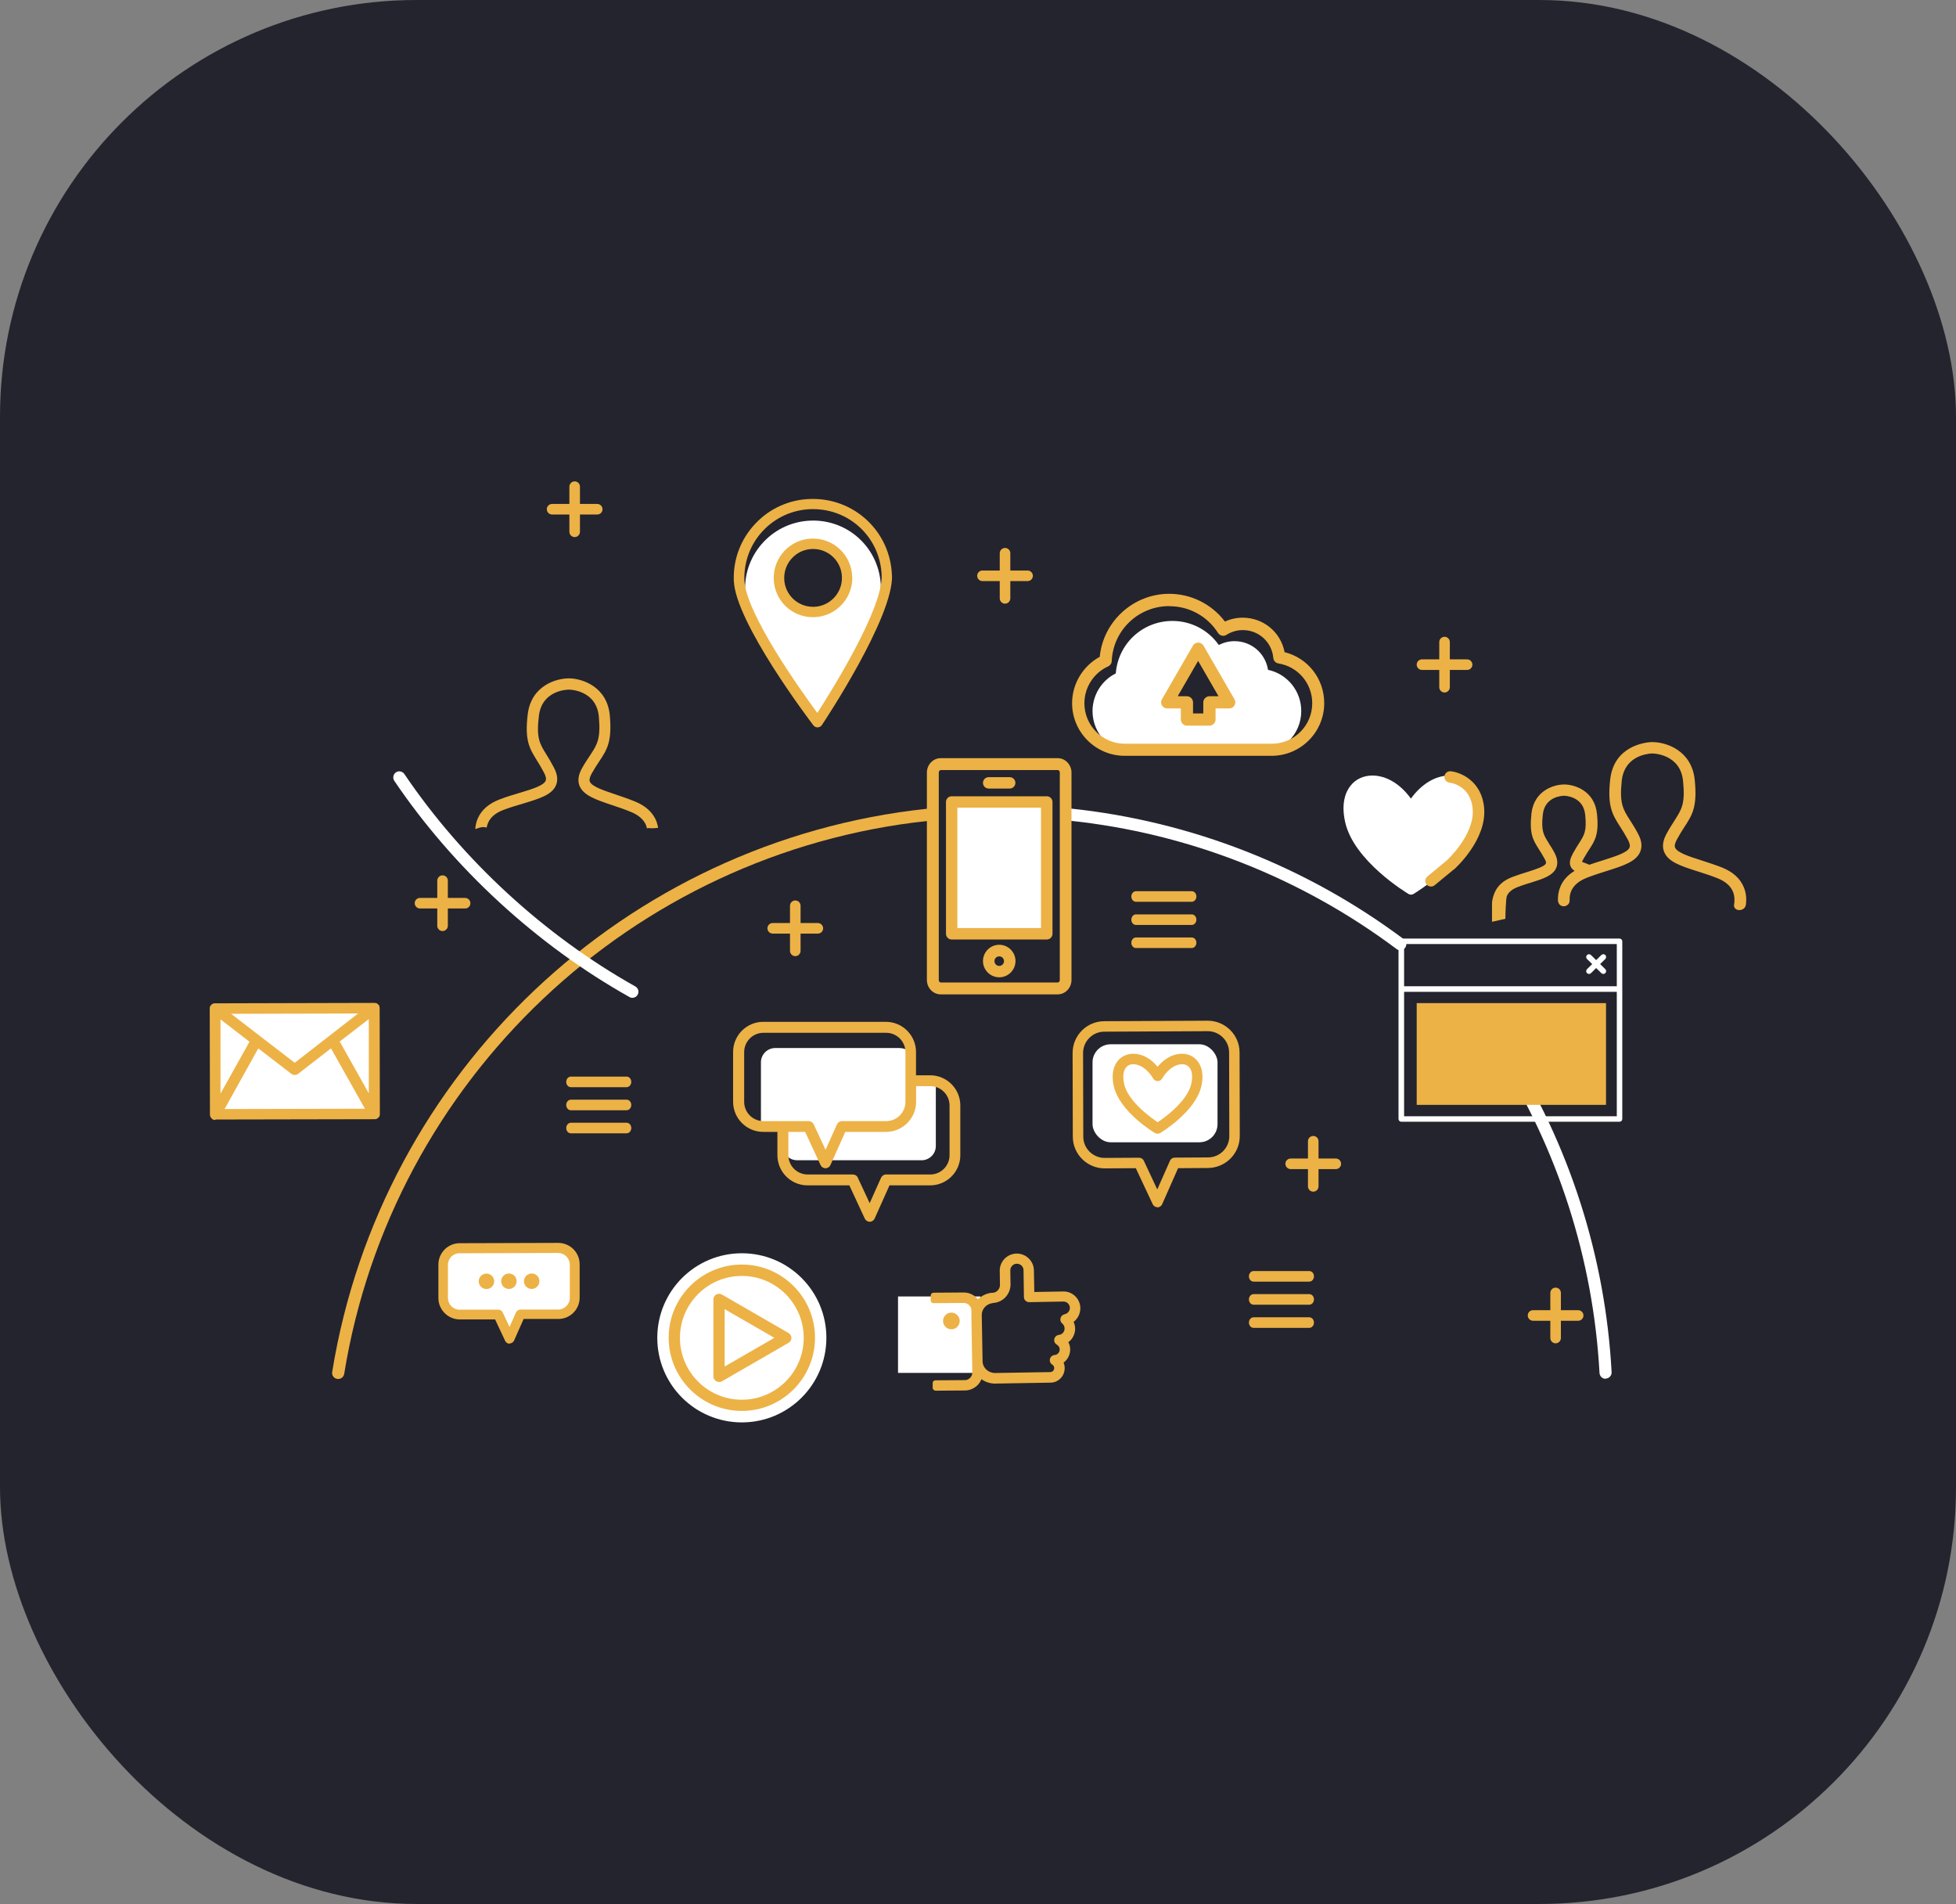 <?xml version="1.0" encoding="UTF-8"?>
<svg id="Layer_2" data-name="Layer 2" xmlns="http://www.w3.org/2000/svg" viewBox="0 0 192.48 187.32">
  <rect x="0" y="0" width="192.48" height="187.32" fill="#808080" stroke="none"/>
  <defs>
    <style>
      .cls-1 {
        fill: #24242e;
      }

      .cls-2 {
        fill: #fff;
      }

      .cls-3 {
        fill: #ecb246;
      }
    </style>
  </defs>
  <g id="Layer_1-2" data-name="Layer 1">
    <g>
      <rect class="cls-1" width="192.48" height="187.32" rx="41" ry="41"/>
      <g>
        <path class="cls-2" d="M124.78,65.91c-.25-1.63-1.63-2.83-3.3-2.83-.54,0-1.07.13-1.54.38-1.05-1.49-2.74-2.37-4.57-2.37-2.94,0-5.35,2.25-5.57,5.16-1.4.7-2.29,2.14-2.29,3.71,0,2.29,1.86,4.15,4.15,4.15h12.24c2.29,0,4.15-1.86,4.15-4.15,0-1.97-1.36-3.65-3.27-4.06h0ZM120.3,68.12c-.12.44-.45.72-.84.83v.04c-.09.45-.29.82-.59,1.16-.59.69-1.85.32-2.04-.54-.02-.11-.06-.41-.18-.46-.88-.36-1.17-1.28-.54-2.04.26-.32.51-.59.49-1.01-.09-1.46,1.99-1.56,2.38-.32.07.07.12.14.16.22.11.22.16.36.18.6.05,0,.09,0,.14.02.65.13,1.02.9.85,1.5h-.01Z"/>
        <g>
          <g>
            <path class="cls-3" d="M123.36,125.87h5.48c.13,0,.24-.13.24-.3s-.11-.3-.24-.3h-5.48c-.13,0-.24.13-.24.3s.11.3.24.3Z"/>
            <path class="cls-3" d="M128.84,126.09h-5.48c-.26,0-.46-.23-.46-.52s.21-.52.46-.52h5.48c.26,0,.46.23.46.52s-.21.52-.46.52ZM123.37,125.64h5.47s.01-.03.01-.07-.02-.07-.03-.08h-5.47s-.01.03-.01.08c0,.04.01.06.02.07h.01Z"/>
          </g>
          <g>
            <path class="cls-3" d="M128.84,127.54h-5.48c-.13,0-.24.13-.24.3s.11.3.24.3h5.48c.13,0,.24-.13.24-.3s-.11-.3-.24-.3Z"/>
            <path class="cls-3" d="M128.84,128.36h-5.48c-.26,0-.46-.23-.46-.52s.21-.52.46-.52h5.48c.26,0,.46.23.46.52s-.21.52-.46.52ZM123.36,127.77s-.01.03-.01.07.02.07.03.08h5.47s.01-.03.01-.08c0-.04-.01-.06-.02-.07h-5.48Z"/>
          </g>
          <g>
            <path class="cls-3" d="M128.84,129.81h-5.48c-.13,0-.24.13-.24.3s.11.3.24.3h5.48c.13,0,.24-.13.24-.3s-.11-.3-.24-.3Z"/>
            <path class="cls-3" d="M128.84,130.64h-5.48c-.26,0-.46-.23-.46-.52s.21-.52.46-.52h5.48c.26,0,.46.23.46.52s-.21.52-.46.52ZM123.36,130.04s-.01.03-.01.07.02.07.03.07h5.47s.01-.03.01-.07-.01-.06-.02-.07h-5.48Z"/>
          </g>
        </g>
        <g>
          <g>
            <path class="cls-3" d="M56.18,106.73h5.48c.13,0,.24-.13.24-.3s-.11-.3-.24-.3h-5.48c-.13,0-.24.13-.24.3s.11.3.24.3Z"/>
            <path class="cls-3" d="M61.66,106.96h-5.48c-.26,0-.46-.23-.46-.52s.21-.52.46-.52h5.48c.26,0,.46.23.46.52s-.21.52-.46.52ZM56.19,106.51h5.47s.01-.03.01-.07-.02-.07-.03-.08h-5.47s-.01.03-.01.08c0,.04.01.06.02.07h.01Z"/>
          </g>
          <g>
            <path class="cls-3" d="M61.66,108.41h-5.48c-.13,0-.24.13-.24.3s.11.3.24.3h5.48c.13,0,.24-.13.24-.3s-.11-.3-.24-.3Z"/>
            <path class="cls-3" d="M61.66,109.23h-5.48c-.26,0-.46-.23-.46-.52s.21-.52.46-.52h5.48c.26,0,.46.23.46.52s-.21.52-.46.52ZM56.18,108.63s-.01.03-.01.07.02.07.03.08h5.47s.01-.03.01-.08c0-.04-.01-.06-.02-.07h-5.48Z"/>
          </g>
          <g>
            <path class="cls-3" d="M61.66,110.68h-5.48c-.13,0-.24.13-.24.3s.11.3.24.3h5.48c.13,0,.24-.13.24-.3s-.11-.3-.24-.3Z"/>
            <path class="cls-3" d="M61.66,111.5h-5.48c-.26,0-.46-.23-.46-.52s.21-.52.46-.52h5.48c.26,0,.46.23.46.52s-.21.52-.46.52ZM56.18,110.91s-.01.03-.01.07.02.07.03.08h5.47s.01-.03.01-.08c0-.04-.01-.06-.02-.07h-5.48Z"/>
          </g>
        </g>
        <g>
          <g>
            <path class="cls-3" d="M111.79,88.5h5.48c.13,0,.24-.13.24-.3s-.11-.3-.24-.3h-5.48c-.13,0-.24.13-.24.3s.11.3.24.3Z"/>
            <path class="cls-3" d="M117.27,88.72h-5.48c-.26,0-.46-.23-.46-.52s.21-.52.46-.52h5.48c.26,0,.46.23.46.52s-.21.52-.46.52ZM111.8,88.27h5.47s.01-.03.01-.07-.02-.07-.03-.08h-5.47s-.01.03-.01.08c0,.04.01.06.02.07h.01Z"/>
          </g>
          <g>
            <path class="cls-3" d="M117.27,90.17h-5.48c-.13,0-.24.13-.24.3s.11.3.24.3h5.48c.13,0,.24-.13.24-.3s-.11-.3-.24-.3Z"/>
            <path class="cls-3" d="M117.27,91h-5.48c-.26,0-.46-.23-.46-.52s.21-.52.46-.52h5.48c.26,0,.46.23.46.52s-.21.52-.46.52ZM111.79,90.4s-.01.03-.01.07.02.07.03.08h5.47s.01-.03.01-.08c0-.04-.01-.06-.02-.07h-5.48Z"/>
          </g>
          <g>
            <path class="cls-3" d="M117.27,92.45h-5.48c-.13,0-.24.13-.24.3s.11.3.24.3h5.48c.13,0,.24-.13.24-.3s-.11-.3-.24-.3Z"/>
            <path class="cls-3" d="M117.27,93.27h-5.48c-.26,0-.46-.23-.46-.52s.21-.52.46-.52h5.48c.26,0,.46.23.46.52s-.21.52-.46.52ZM111.79,92.67s-.01.03-.01.07.02.07.03.08h5.47s.01-.03.01-.08c0-.04-.01-.06-.02-.07h-5.48Z"/>
          </g>
        </g>
        <rect class="cls-2" x="88.37" y="127.55" width="8.11" height="7.52"/>
        <rect class="cls-2" x="21.24" y="98.91" width="15.1" height="10.42"/>
        <path class="cls-2" d="M144.78,77.3c-.52-.64-1.28-1-2.15-1-1.38,0-2.76.84-3.79,2.27-1.03-1.43-2.41-2.27-3.79-2.27-.87,0-1.64.35-2.15,1-.47.59-.95,1.7-.53,3.58.85,3.82,6.03,6.95,6.25,7.08.07.04.15.06.23.06s.16-.02.23-.06c.22-.13,5.39-3.27,6.24-7.08.33-1.47.14-2.74-.53-3.58h0Z"/>
        <g>
          <path class="cls-3" d="M21.19,109.93h-.07s-.04,0-.06-.02h0s-.05-.03-.06-.04c0,0,0,0-.01-.02-.01,0-.02-.03-.03-.04h0s-.01-.03-.02-.05v-.02s-.01-.05-.01-.08h0l-.02-10.44h0v-.02s0-.04.01-.06h0s0,0,.01-.02c0-.02.01-.03.03-.05,0,0,.01-.02.02-.03s.02-.02.03-.03c0,0,.02,0,.03-.02,0,0,.01,0,.02,0h.02s.02,0,.03,0h6.11l1.48-.02h0l8.12-.02h.07s.02,0,.03,0h.02s.01,0,.02,0c.01,0,.02,0,.03.02.01,0,.02.02.03.03,0,0,.01.02.02.03.01.02.02.03.03.05v.02h0s0,.04.01.07v.02h0l.02,10.44h0s0,.06-.01.08v.02s0,.02-.01.03c0,0,0,0-.01.02,0,0-.01.02-.02.02-.01.02-.03.03-.04.04,0,0-.01,0-.02.02-.02,0-.05.03-.08.03t0,0s0,0,0,0h-.07l-15.64.03h-.01ZM36.34,109.33l-3.69-6.58-3.48,2.7s-.05.03-.08.04h-.17s-.02,0-.03,0h-.02s-.03-.02-.04-.03l-3.49-2.69-3.67,6.59,14.68-.03h0ZM36.54,108.53l-.02-8.79-3.42,2.66,3.44,6.13h0ZM21.99,99.49l7,5.39,5.79-4.49,1.19-.93-8.64.02h-5.35s.01,0,.01,0ZM21.45,99.78l.02,8.79,3.42-6.14-3.43-2.64h-.01Z"/>
          <path class="cls-3" d="M21.19,110.18h0s-.08,0-.12,0h0s-.07-.02-.11-.04c-.05-.02-.09-.05-.12-.09-.01,0-.03-.03-.04-.04,0,0-.02-.02-.04-.05,0,0-.01-.02-.02-.03-.01-.03-.03-.05-.04-.08,0,0-.01-.03-.02-.04-.01-.05-.02-.09-.02-.13h0s-.02-10.45-.02-10.45v-.04h0s0-.06.01-.1c0,0,0-.03.01-.04,0,0,.01-.03.02-.04,0-.02.02-.05.05-.08,0,0,.02-.03.04-.05.02-.03.04-.05.07-.07.01,0,.03-.02.05-.03.01,0,.03-.02.05-.03.01,0,.03,0,.05-.02.02,0,.04,0,.06-.02.02,0,.05,0,.08,0h.07l7.49-.02h.01l8.12-.02h.05s.05,0,.09.02c0,0,.03,0,.05,0,.02,0,.04,0,.06.02.01,0,.04.02.05.03,0,0,.02.02.04.03.03.02.05.04.07.06.01.02.03.03.04.04.02.03.04.06.05.09,0,0,.01.03.02.04v.03h0s.01.06.02.1v.02h0v.02l.02,10.44h0c0,.05,0,.1-.02.15,0,0-.01.04-.02.05,0,.02-.02.05-.03.06,0,0-.02.03-.03.04-.01.02-.02.03-.04.04-.02.02-.04.05-.08.07,0,0-.02.02-.03.02-.05.03-.1.05-.14.07h-.03s-.08,0-.11,0l-15.63.03-.03.04ZM21.18,109.79v.14-.15h0ZM21.18,109.67h0l15.64-.03h.01v-.02h0v-.04l-.02-10.39v-.02h-.01s0,0-.01,0l-8.09.02h-7.51v.02h-.03v.02h0s.02,10.43.02,10.43h0v.02ZM21.15,99.17h0s0,0,.01,0h-.01ZM21.07,99.13h.03l-.14-.11.11.11ZM21.67,109.62c-.09,0-.17-.05-.22-.12-.05-.08-.05-.17,0-.25l3.67-6.59c.04-.06.1-.11.17-.13.07,0,.15,0,.21.05l3.49,2.69h.01v.25l.02-.25h-.02.02l3.48-2.7c.06-.05.13-.06.21-.05.07,0,.13.06.17.12l3.69,6.58c.04.08.04.17,0,.25-.05.08-.13.13-.22.13l-14.68.03h0ZM25.41,103.15l-3.31,5.96,13.81-.03-3.34-5.94-3.25,2.52s-.09.06-.14.08c-.01,0-.04,0-.05,0-.04,0-.08.02-.11.02h-.05s-.07,0-.11-.02c-.03,0-.04,0-.06-.02,0,0-.03,0-.04-.02-.04-.02-.07-.04-.1-.06l-3.25-2.5h0ZM21.47,108.82h-.06c-.11-.03-.19-.13-.19-.24l-.02-8.79c0-.1.05-.19.14-.23s.19-.03.27.03l3.43,2.64c.1.08.13.21.07.32l-3.42,6.14c-.05.08-.13.13-.22.13h0ZM21.7,100.29v7.3l2.85-5.1-2.85-2.2ZM36.54,108.79c-.09,0-.18-.05-.22-.13l-3.44-6.13c-.06-.11-.03-.25.07-.32l3.42-2.66c.08-.06.18-.07.27-.03.09.04.14.13.14.23l.02,8.79c0,.12-.08.22-.19.25h-.07ZM33.43,102.47l2.86,5.09v-7.3l-2.86,2.21ZM29,105.13c-.05,0-.11-.02-.15-.05l-7-5.39c-.09-.07-.12-.18-.09-.28s.13-.17.24-.17l13.99-.03h0c.11,0,.2.07.24.17s0,.22-.08.28l-6.98,5.42s-.1.05-.16.05h-.01ZM22.74,99.74l6.26,4.82,6.24-4.85-12.5.03Z"/>
        </g>
        <g>
          <g>
            <path class="cls-3" d="M106.02,128.69c-.01-.75-.63-1.36-1.4-1.35l-3.13.05-.04-2.41c-.01-.77-.64-1.39-1.42-1.38-.77,0-1.39.65-1.38,1.42l.02,1.44c-.03.55-.48.99-1.03.99h-.04c-.61.07-1.12.39-1.43.86-.24-.52-.77-.89-1.38-.88l-2.94.02c0,.16,0,.31-.01.46l2.96-.02h.06c.54.02.98.47.99,1.01v.48h0l.08,4.55h0l.02,1.06c0,.28-.1.54-.29.73-.19.2-.45.31-.72.31l-2.88.02h-.02v.46h.02l2.88-.02c.4,0,.77-.17,1.05-.46.24-.25.38-.56.41-.9.34.39.85.65,1.41.67h.12l5.41-.09c.31,0,.59-.13.8-.35.21-.22.33-.51.32-.81,0-.23-.08-.46-.21-.64.45-.21.76-.67.75-1.19,0-.3-.11-.58-.3-.8.47-.23.79-.72.78-1.26,0-.27-.09-.54-.24-.76.46-.23.77-.71.76-1.25l.02.04ZM104.81,129.6c-.09.02-.16.08-.18.17s0,.18.08.24c.21.17.33.42.34.69,0,.47-.35.87-.82.92-.1,0-.18.08-.2.18-.02.1.03.2.12.25.26.14.42.41.43.71,0,.43-.33.8-.76.84-.1,0-.18.08-.21.18-.02.1.02.2.1.25.2.12.32.33.32.56,0,.18-.06.35-.19.48-.13.13-.29.2-.47.21l-5.41.09c-.84,0-1.53-.63-1.54-1.43l-.08-4.55c-.01-.75.57-1.39,1.35-1.47.79-.02,1.43-.65,1.46-1.45l-.02-1.45c0-.52.4-.94.92-.95.52,0,.94.41.95.92l.04,2.64c0,.13.11.23.24.23l3.36-.06c.51,0,.92.4.93.9,0,.45-.31.83-.75.91h-.01Z"/>
            <path class="cls-3" d="M92.08,136.82c-.15,0-.3-.12-.3-.28v-.46c0-.08.02-.15.08-.2.06-.06.14-.08.22-.08l2.87-.02c.2,0,.38-.08.52-.23.14-.14.21-.33.21-.53l-.09-5.61h0v-.48c0-.4-.32-.72-.72-.74h-.04l-2.97.02c-.08,0-.15-.03-.2-.09-.05-.05-.08-.13-.08-.21,0-.15,0-.31.01-.46,0-.15.13-.27.28-.27l2.94-.02h.03c.55,0,1.06.25,1.39.68.36-.36.83-.59,1.35-.65h.07c.4,0,.73-.33.75-.73l-.02-1.42c-.02-.93.73-1.69,1.65-1.71h.03c.91,0,1.67.74,1.68,1.65l.04,2.13,2.85-.05c.91-.02,1.67.72,1.68,1.63,0,.54-.24,1.04-.66,1.36.09.2.14.43.15.65,0,.53-.24,1.04-.67,1.35.12.22.18.46.18.71,0,.52-.24,1-.65,1.3.07.17.11.35.11.53,0,.38-.14.74-.4,1.01-.26.27-.62.43-1,.43l-5.41.09h-.14c-.45-.02-.88-.17-1.24-.43-.08.21-.21.4-.37.57-.33.34-.77.53-1.25.54l-2.88.02h0ZM97.7,128.2c-.63.07-1.1.58-1.09,1.18l.08,4.55c.01.64.56,1.15,1.23,1.15h.02l5.41-.09c.11,0,.2-.04.28-.12.07-.08.11-.18.11-.28,0-.13-.07-.26-.19-.33-.19-.12-.28-.34-.23-.56s.24-.37.46-.39c.28-.02.5-.26.5-.55,0-.19-.11-.37-.28-.47-.2-.11-.3-.33-.25-.55.04-.22.23-.38.45-.41.32-.03.57-.31.56-.64,0-.19-.09-.36-.23-.48-.16-.13-.22-.33-.17-.53.05-.19.21-.34.4-.38h0c.3-.06.52-.32.52-.63,0-.17-.07-.32-.19-.44s-.28-.18-.45-.18l-3.36.06c-.29,0-.52-.22-.52-.5l-.04-2.64c0-.36-.3-.64-.65-.64h-.01c-.17,0-.34.07-.46.2-.12.13-.19.29-.18.47l.02,1.45c-.05.95-.8,1.7-1.73,1.74h-.01ZM96.23,134.51v.43s.06-.04.1-.05c.03,0,.06-.02.1,0-.08-.11-.14-.24-.19-.37h-.01ZM103.95,133.86s.03.03.05.04v-.06s-.04,0-.06,0h.01ZM104.38,131.88s.04.03.06.05v-.07s-.05,0-.08.02h.02ZM104.96,129.86s.02.02.03.03v-.04s-.03,0-.04,0h.01ZM96.09,128.58c.02.08.04.16.04.25.03-.08.06-.16.1-.23h-.07s-.05,0-.07-.02h0Z"/>
          </g>
          <g>
            <path class="cls-3" d="M94.16,129.95c0,.3-.23.54-.53.55h-.03c-.28,0-.51-.24-.52-.53,0-.14.05-.28.15-.38s.23-.16.38-.16c.3,0,.54.23.55.53h0Z"/>
            <path class="cls-3" d="M93.63,130.78h-.04c-.44-.02-.78-.37-.79-.81,0-.22.08-.43.23-.58.15-.16.36-.25.58-.25h.01c.45,0,.81.36.82.81h0c0,.45-.35.83-.81.83h0ZM93.62,129.71h0c-.07,0-.13.03-.18.08s-.07.11-.07.18c0,.14.11.25.25.25h.02c.14,0,.25-.12.25-.26s-.12-.25-.26-.25h-.01Z"/>
          </g>
        </g>
        <g>
          <path class="cls-3" d="M76.04,91.62h1.94v1.93c0,.16.13.28.28.28s.28-.13.28-.28v-1.93h1.93c.16,0,.28-.13.28-.28s-.13-.28-.28-.28h-1.93v-1.93c0-.16-.13-.28-.28-.28s-.28.13-.28.28v1.93h-1.94c-.16,0-.28.13-.28.28s.13.28.28.28Z"/>
          <path class="cls-3" d="M78.26,94.07c-.28,0-.52-.23-.52-.52v-1.7h-1.7c-.28,0-.52-.23-.52-.52s.23-.52.52-.52h1.7v-1.7c0-.28.23-.52.52-.52s.52.23.52.52v1.7h1.7c.28,0,.52.23.52.52s-.23.52-.52.52h-1.7v1.7c0,.28-.23.52-.52.52ZM76.04,91.29s-.05.02-.05.05.02.05.05.05h1.94c.13,0,.23.11.23.23v1.93c0,.05.09.05.09,0v-1.93c0-.13.1-.23.23-.23h1.93s.05-.02.05-.05-.02-.05-.05-.05h-1.93c-.13,0-.23-.11-.23-.23v-1.93c0-.05-.09-.05-.09,0v1.93c0,.13-.1.23-.23.23h-1.94Z"/>
        </g>
        <g>
          <path class="cls-3" d="M54.33,50.39h1.93v1.93c0,.16.13.28.28.28s.28-.13.28-.28v-1.93h1.93c.16,0,.28-.13.28-.28s-.13-.28-.28-.28h-1.93v-1.93c0-.16-.13-.28-.28-.28s-.28.13-.28.28v1.93h-1.93c-.16,0-.28.13-.28.28s.13.28.28.28Z"/>
          <path class="cls-3" d="M56.55,52.84c-.28,0-.52-.23-.52-.52v-1.7h-1.7c-.28,0-.52-.23-.52-.52s.23-.52.52-.52h1.7v-1.7c0-.28.23-.52.52-.52s.52.23.52.52v1.7h1.7c.28,0,.52.23.52.52s-.23.52-.52.52h-1.7v1.7c0,.28-.23.52-.52.52ZM54.33,50.07s-.05.02-.05.05.02.05.05.05h1.93c.13,0,.23.1.23.23v1.93c0,.05.09.05.09,0v-1.93c0-.13.1-.23.23-.23h1.93s.05-.02.05-.05-.02-.05-.05-.05h-1.93c-.13,0-.23-.1-.23-.23v-1.93c0-.05-.09-.05-.09,0v1.93c0,.13-.1.23-.23.23h-1.93Z"/>
        </g>
        <g>
          <path class="cls-3" d="M96.68,56.94h1.93v1.93c0,.16.13.28.28.28s.28-.13.28-.28v-1.93h1.93c.16,0,.28-.13.28-.28s-.13-.28-.28-.28h-1.93v-1.93c0-.16-.13-.28-.28-.28s-.28.13-.28.28v1.93h-1.93c-.16,0-.28.13-.28.28s.13.28.28.28Z"/>
          <path class="cls-3" d="M98.9,59.39c-.28,0-.52-.23-.52-.52v-1.7h-1.7c-.28,0-.52-.23-.52-.52s.23-.52.52-.52h1.7v-1.7c0-.28.23-.52.52-.52s.52.23.52.52v1.7h1.7c.28,0,.52.23.52.52s-.23.52-.52.52h-1.7v1.7c0,.28-.23.52-.52.52ZM96.68,56.61s-.05.02-.05.05.02.05.05.05h1.93c.13,0,.23.1.23.23v1.93c0,.05.09.05.09,0v-1.93c0-.13.1-.23.23-.23h1.93s.05-.02.05-.05-.02-.05-.05-.05h-1.93c-.13,0-.23-.1-.23-.23v-1.93c0-.05-.09-.05-.09,0v1.93c0,.13-.1.23-.23.23h-1.93Z"/>
        </g>
        <g>
          <path class="cls-3" d="M41.33,89.15h1.93v1.93c0,.16.13.28.28.28s.28-.13.28-.28v-1.93h1.93c.16,0,.28-.13.28-.28s-.13-.28-.28-.28h-1.93v-1.93c0-.16-.13-.28-.28-.28s-.28.13-.28.28v1.93h-1.93c-.16,0-.28.13-.28.28s.13.28.28.28Z"/>
          <path class="cls-3" d="M43.55,91.6c-.28,0-.52-.23-.52-.52v-1.7h-1.7c-.28,0-.52-.23-.52-.52s.23-.52.52-.52h1.7v-1.7c0-.28.23-.52.52-.52s.52.23.52.52v1.7h1.7c.28,0,.52.23.52.52s-.23.52-.52.52h-1.7v1.7c0,.28-.23.52-.52.52ZM41.33,88.82s-.05.02-.05.05.02.05.05.05h1.93c.13,0,.23.1.23.23v1.93c0,.05.09.05.09,0v-1.93c0-.13.1-.23.23-.23h1.93s.05-.02.05-.05-.02-.05-.05-.05h-1.93c-.13,0-.23-.1-.23-.23v-1.93c0-.05-.09-.05-.09,0v1.93c0,.13-.1.23-.23.23h-1.93Z"/>
        </g>
        <g>
          <path class="cls-3" d="M139.94,65.68h1.93v1.93c0,.16.13.28.28.28s.28-.13.28-.28v-1.93h1.93c.16,0,.28-.13.28-.28s-.13-.28-.28-.28h-1.93v-1.93c0-.16-.13-.28-.28-.28s-.28.13-.28.28v1.93h-1.93c-.16,0-.28.13-.28.28s.13.28.28.28Z"/>
          <path class="cls-3" d="M142.15,68.13c-.28,0-.52-.23-.52-.52v-1.7h-1.7c-.28,0-.52-.23-.52-.52s.23-.52.52-.52h1.7v-1.7c0-.28.23-.52.52-.52s.52.23.52.52v1.7h1.7c.28,0,.52.23.52.52s-.23.52-.52.52h-1.7v1.7c0,.28-.23.52-.52.52ZM139.94,65.35s-.05.02-.05.05.02.05.05.05h1.93c.13,0,.23.1.23.23v1.93c0,.05.09.05.09,0v-1.93c0-.13.1-.23.23-.23h1.93s.05-.02.05-.05-.02-.05-.05-.05h-1.93c-.13,0-.23-.1-.23-.23v-1.93c0-.05-.09-.05-.09,0v1.93c0,.13-.1.23-.23.23h-1.93Z"/>
        </g>
        <g>
          <path class="cls-3" d="M150.86,129.71h1.93v1.93c0,.16.13.28.28.28s.28-.13.28-.28v-1.93h1.93c.16,0,.28-.13.28-.28s-.13-.28-.28-.28h-1.93v-1.93c0-.16-.13-.28-.28-.28s-.28.13-.28.28v1.93h-1.93c-.16,0-.28.13-.28.28s.13.28.28.28Z"/>
          <path class="cls-3" d="M153.08,132.16c-.28,0-.52-.23-.52-.52v-1.7h-1.7c-.28,0-.52-.23-.52-.52s.23-.52.52-.52h1.7v-1.7c0-.28.23-.52.52-.52s.52.23.52.52v1.7h1.7c.28,0,.52.23.52.52s-.23.52-.52.52h-1.7v1.7c0,.28-.23.52-.52.52ZM150.86,129.38s-.05.02-.05.05.02.05.05.05h1.93c.13,0,.23.1.23.23v1.93c0,.05.09.05.09,0v-1.93c0-.13.1-.23.23-.23h1.93s.05-.02.05-.05-.02-.05-.05-.05h-1.93c-.13,0-.23-.1-.23-.23v-1.93c0-.05-.09-.05-.09,0v1.93c0,.13-.1.23-.23.23h-1.93Z"/>
        </g>
        <g>
          <path class="cls-3" d="M127.02,114.79h1.93v1.93c0,.16.13.28.28.28s.28-.13.28-.28v-1.93h1.93c.16,0,.28-.13.28-.28s-.13-.28-.28-.28h-1.93v-1.93c0-.16-.13-.28-.28-.28s-.28.13-.28.28v1.93h-1.93c-.16,0-.28.13-.28.28s.13.28.28.28Z"/>
          <path class="cls-3" d="M129.23,117.24c-.28,0-.52-.23-.52-.52v-1.7h-1.7c-.28,0-.52-.23-.52-.52s.23-.52.52-.52h1.7v-1.7c0-.28.23-.52.52-.52s.52.23.52.52v1.7h1.7c.28,0,.52.23.52.52s-.23.52-.52.52h-1.7v1.7c0,.28-.23.52-.52.52ZM127.02,114.46s-.05.02-.05.05.02.05.05.05h1.93c.13,0,.23.11.23.23v1.93c0,.05.09.05.09,0v-1.93c0-.13.1-.23.23-.23h1.93s.05-.02.05-.05-.02-.05-.05-.05h-1.93c-.13,0-.23-.11-.23-.23v-1.93c0-.05-.09-.05-.09,0v1.93c0,.13-.1.23-.23.23h-1.93Z"/>
        </g>
        <g>
          <rect class="cls-2" x="107.51" y="102.74" width="12.3" height="9.64" rx="1.78" ry="1.78"/>
          <g>
            <path class="cls-3" d="M109.83,106.79c-.27-1.19.04-1.88.34-2.26.32-.41.81-.63,1.36-.63.87,0,1.74.53,2.39,1.43.65-.91,1.52-1.43,2.39-1.43.55,0,1.03.22,1.36.63.42.53.54,1.33.34,2.26-.54,2.41-3.81,4.39-3.94,4.47-.04.03-.09.04-.14.04s-.1,0-.14-.04c-.14-.08-3.4-2.06-3.94-4.47h-.02ZM110.38,106.67c.43,1.91,2.91,3.62,3.54,4.02.63-.41,3.11-2.12,3.54-4.02.17-.76.09-1.39-.23-1.78-.22-.27-.54-.42-.92-.42-.6,0-1.49.4-2.15,1.53-.05.09-.14.14-.24.14s-.19-.05-.24-.14c-.67-1.13-1.55-1.53-2.15-1.53-.38,0-.7.14-.92.42-.32.39-.4,1.03-.23,1.78Z"/>
            <path class="cls-3" d="M113.92,111.54c-.09,0-.19-.03-.27-.07-.14-.08-3.49-2.11-4.05-4.62h0c-.29-1.28.05-2.04.38-2.46.37-.46.92-.72,1.54-.72.86,0,1.72.46,2.39,1.28.68-.82,1.54-1.28,2.39-1.28.62,0,1.17.25,1.54.72.47.59.61,1.46.38,2.46-.56,2.5-3.91,4.54-4.05,4.62-.08.05-.17.07-.27.07h.02ZM110.06,106.74c.52,2.32,3.7,4.24,3.84,4.32h.05c.13-.08,3.32-2.01,3.83-4.32.19-.86.09-1.59-.29-2.06-.28-.35-.7-.54-1.17-.54-.79,0-1.59.49-2.2,1.34-.09.12-.29.12-.38,0-.61-.85-1.42-1.34-2.2-1.34-.48,0-.9.19-1.17.54-.27.33-.54.96-.29,2.06h-.02ZM113.92,110.93s-.09,0-.13-.04c-.74-.48-3.2-2.2-3.64-4.17h0c-.19-.83-.09-1.53.27-1.98.26-.33.65-.51,1.1-.51.67,0,1.64.43,2.35,1.64.02.03.06.03.08,0,.72-1.21,1.69-1.64,2.35-1.64.46,0,.84.18,1.1.51.36.45.46,1.15.27,1.98-.44,1.97-2.9,3.69-3.64,4.17-.04.03-.08.04-.13.04h.02ZM110.61,106.62c.38,1.72,2.61,3.32,3.31,3.79.7-.47,2.93-2.07,3.31-3.79.15-.69.09-1.25-.18-1.59-.18-.22-.42-.33-.74-.33-.54,0-1.33.37-1.95,1.41-.09.16-.26.25-.44.25s-.35-.1-.44-.25c-.62-1.04-1.41-1.41-1.95-1.41-.31,0-.56.11-.73.33-.27.34-.33.9-.18,1.59h-.01Z"/>
          </g>
          <g>
            <path class="cls-3" d="M105.8,111.83l-.02-8.22c0-.77.3-1.5.84-2.05.55-.55,1.27-.85,2.05-.86l10.17-.05c1.6,0,2.9,1.3,2.91,2.89l.02,8.22c0,1.6-1.29,2.9-2.89,2.91l-3.1.02-1.63,3.69c-.04.1-.14.17-.25.17h0c-.11,0-.21-.06-.25-.16l-1.72-3.68-3.21.02c-1.6,0-2.9-1.3-2.91-2.89h-.01ZM106.34,103.6l.02,8.22c0,1.28,1.05,2.33,2.33,2.33l3.39-.02h0c.11,0,.21.06.26.16l1.54,3.28,1.46-3.29c.04-.1.14-.17.26-.17l3.28-.02c1.29,0,2.33-1.06,2.33-2.34l-.02-8.22c0-1.28-1.05-2.33-2.34-2.33l-10.18.05c-.62,0-1.21.25-1.65.69-.44.44-.68,1.03-.68,1.65h0Z"/>
            <path class="cls-3" d="M113.9,118.77c-.21,0-.39-.12-.47-.3l-1.66-3.54-3.06.02c-1.73,0-3.14-1.4-3.14-3.12h0l-.02-8.22c0-.84.32-1.62.91-2.22.59-.59,1.38-.92,2.21-.92l10.17-.05c1.73,0,3.14,1.4,3.14,3.12l.02,8.22c0,.84-.32,1.62-.91,2.22-.59.59-1.38.92-2.21.93l-2.95.02-1.57,3.55c-.08.18-.26.3-.47.31v-.02ZM111.91,114.46c.09,0,.17.05.21.14l1.72,3.68s.07.03.09,0l1.63-3.69c.04-.08.12-.14.21-.14l3.1-.02c.71,0,1.38-.28,1.88-.79s.78-1.17.77-1.88l-.02-8.22c0-1.46-1.2-2.65-2.67-2.65l-10.17.05c-.71,0-1.38.28-1.88.79-.5.5-.78,1.17-.77,1.89l.02,8.22c0,1.46,1.2,2.66,2.67,2.66l3.2-.02h0v-.02ZM113.88,117.81c-.09,0-.17-.05-.21-.14l-1.54-3.28s-.02-.03-.04-.03l-3.39.02c-1.41,0-2.57-1.15-2.57-2.56l-.02-8.22c0-.69.26-1.33.75-1.82.48-.49,1.13-.76,1.82-.76l10.18-.05c1.41,0,2.57,1.15,2.57,2.56l.02,8.22c0,1.42-1.14,2.57-2.56,2.58l-3.28.02s-.03,0-.04.03l-1.46,3.29c-.04.08-.12.14-.21.14h-.02ZM112.09,113.9c.2,0,.39.12.47.3l1.32,2.82,1.25-2.82c.08-.19.27-.31.47-.31l3.28-.02c1.16,0,2.1-.95,2.09-2.11l-.02-8.22c0-1.15-.95-2.09-2.1-2.09l-10.18.05c-.56,0-1.09.22-1.48.62-.4.4-.61.93-.61,1.49h0l.02,8.22c0,1.15.95,2.09,2.1,2.09l3.39-.02h0Z"/>
          </g>
        </g>
        <path class="cls-3" d="M63.56,81.15c.04.11.08.22.1.34.14-.03.29-.03.43,0,.03,0,.06,0,.09,0,.19-.02.39-.03.58-.04-.03-.22-.09-.44-.17-.66-.34-.85-1.05-1.51-2.11-1.94-.67-.27-1.35-.5-1.94-.7-1.19-.4-2.32-.78-2.5-1.26-.07-.18,0-.44.18-.78.27-.48.52-.86.74-1.19.77-1.16,1.28-1.93,1.05-4.51-.25-2.86-2.72-3.65-3.98-3.67h-.05c-1.28,0-3.71.73-4.05,3.54-.31,2.57.17,3.35.91,4.54.21.34.45.73.7,1.21.18.34.23.61.15.79-.2.47-1.34.82-2.54,1.18-.6.18-1.28.38-1.96.64-1.07.4-1.8,1.03-2.17,1.87-.16.36-.23.72-.25,1.06.12-.04.24-.08.35-.12.29-.1.54-.1.77-.03.02-.15.07-.31.14-.47.24-.56.76-.99,1.54-1.28.65-.24,1.28-.43,1.9-.61,1.58-.48,2.84-.85,3.24-1.8.21-.5.15-1.06-.19-1.72-.27-.52-.52-.93-.74-1.29-.68-1.09-1.02-1.64-.75-3.83.31-2.57,2.88-2.58,2.99-2.57.11,0,2.68.07,2.91,2.67.19,2.19-.16,2.73-.87,3.8-.23.35-.5.75-.79,1.26-.36.65-.44,1.21-.25,1.71.37.96,1.61,1.38,3.18,1.91.61.2,1.23.41,1.88.68.77.31,1.27.76,1.5,1.32l-.02-.03Z"/>
        <path class="cls-2" d="M81.32,131.62c0,4.59-3.72,8.32-8.32,8.32s-8.32-3.72-8.32-8.32,3.72-8.32,8.32-8.32,8.32,3.72,8.32,8.32Z"/>
        <g>
          <g>
            <path class="cls-3" d="M73,124.7c-3.81,0-6.92,3.1-6.92,6.92s3.1,6.92,6.92,6.92,6.92-3.1,6.92-6.92-3.1-6.92-6.92-6.92ZM73,137.99c-3.51,0-6.37-2.86-6.37-6.37s2.86-6.37,6.37-6.37,6.37,2.86,6.37,6.37-2.86,6.37-6.37,6.37Z"/>
            <path class="cls-3" d="M73,138.81c-3.97,0-7.2-3.23-7.2-7.2s3.23-7.2,7.2-7.2,7.2,3.23,7.2,7.2-3.23,7.2-7.2,7.2ZM73,125.53c-3.36,0-6.09,2.73-6.09,6.09s2.73,6.09,6.09,6.09,6.09-2.73,6.09-6.09-2.73-6.09-6.09-6.09Z"/>
          </g>
          <g>
            <path class="cls-3" d="M77.45,131.38l-6.56-3.79c-.08-.05-.19-.05-.27,0-.08.05-.14.14-.14.24v7.57c0,.1.05.19.14.24.04.02.09.04.14.04s.09,0,.14-.04l6.56-3.79c.08-.05.14-.14.14-.24s-.05-.19-.14-.24h-.01ZM71.03,134.93v-6.62l5.74,3.31-5.74,3.31Z"/>
            <path class="cls-3" d="M70.76,135.96c-.1,0-.19-.03-.28-.07-.17-.1-.28-.28-.28-.48v-7.57c0-.2.11-.38.28-.48.17-.1.38-.1.56,0l6.56,3.79h0c.17.1.28.28.28.48s-.11.38-.28.48l-6.56,3.79c-.08.05-.18.07-.28.07h0ZM70.77,135.02v.38l.36-.21c-.08.03-.16.02-.24-.02-.06-.03-.1-.09-.13-.15h.01ZM71.31,128.79v5.65l4.89-2.82-4.89-2.82h0ZM76.98,131.43c.04.05.07.12.07.19s-.03.14-.07.19l.32-.19-.32-.19ZM70.75,127.84v.42c.02-.08.06-.15.14-.19.06-.03.13-.04.19-.03l-.33-.19h0Z"/>
          </g>
        </g>
        <path class="cls-2" d="M89.75,105.32c-.3-.6-.37-1.27-.39-1.94-.23-.17-.52-.27-.83-.27h-12.25c-.77,0-1.4.63-1.4,1.4v6.28c.45.03.9.07,1.36.15.58.1.85.49.88.93.07.15.11.33.11.53v1.05c.24.42.69.7,1.21.7h12.25c.77,0,1.4-.63,1.4-1.4v-6.09c-.96-.06-1.88-.43-2.34-1.34h0Z"/>
        <g>
          <path class="cls-3" d="M85.34,119.78l-1.59-3.41h-4.27c-1.5,0-2.71-1.22-2.71-2.71v-2.54h-1.64c-1.5,0-2.71-1.22-2.71-2.71v-4.89c0-1.5,1.22-2.71,2.71-2.71h12.06c1.5,0,2.71,1.22,2.71,2.71v2.54h1.64c1.5,0,2.71,1.22,2.71,2.71v4.89c0,1.5-1.22,2.71-2.71,2.71h-4.17l-1.52,3.41c-.04.1-.14.17-.25.17h0c-.11,0-.21-.06-.26-.16h0ZM75.13,110.55h4.45c.11,0,.21.06.26.16l1.4,3.01,1.35-3.01c.05-.1.15-.17.26-.17h4.35c1.19,0,2.15-.96,2.15-2.15v-4.89c0-1.19-.96-2.15-2.15-2.15h-12.06c-1.19,0-2.15.96-2.15,2.15v4.89c0,1.19.97,2.15,2.15,2.15h0ZM84.18,115.97l1.4,3.01,1.35-3.01c.05-.1.15-.17.26-.17h4.35c1.19,0,2.15-.97,2.15-2.15v-4.89c0-1.19-.96-2.15-2.15-2.15h-1.64v1.78c0,1.5-1.22,2.71-2.71,2.71h-4.17l-1.52,3.41c-.04.1-.14.17-.25.17h0c-.11,0-.21-.06-.26-.16l-1.59-3.41h-2.06v2.54c0,1.19.97,2.15,2.15,2.15h4.45c.11,0,.21.06.26.16h-.02Z"/>
          <path class="cls-3" d="M85.59,120.2c-.21,0-.4-.12-.49-.31l-1.52-3.27h-4.11c-1.64,0-2.97-1.33-2.97-2.97v-2.29h-1.39c-1.64,0-2.97-1.33-2.97-2.97v-4.89c0-1.64,1.33-2.97,2.97-2.97h12.06c1.64,0,2.97,1.33,2.97,2.97v2.29h1.39c1.64,0,2.97,1.33,2.97,2.97v4.89c0,1.64-1.33,2.97-2.97,2.97h-4l-1.46,3.26c-.08.19-.28.32-.48.32h0ZM75.13,101.05c-1.36,0-2.46,1.1-2.46,2.46v4.89c0,1.36,1.1,2.46,2.46,2.46h1.64c.14,0,.25.11.25.25v2.54c0,1.36,1.1,2.46,2.46,2.46h4.27c.1,0,.19.06.23.15l1.59,3.41h0s.04.02.05,0l1.52-3.41c.04-.09.13-.15.23-.15h4.17c1.36,0,2.46-1.1,2.46-2.46v-4.89c0-1.36-1.1-2.46-2.46-2.46h-1.64c-.14,0-.25-.11-.25-.25v-2.54c0-1.36-1.1-2.46-2.46-2.46h-12.06ZM85.59,119.24c-.1,0-.19-.06-.23-.15l-1.4-3.01s-.01-.02-.03-.02h-4.45c-1.33,0-2.4-1.08-2.4-2.4v-2.54c0-.14.11-.25.25-.25h2.06c.1,0,.19.06.23.15l1.59,3.41s.04.02.05,0l1.52-3.41c.04-.09.13-.15.23-.15h4.17c1.36,0,2.46-1.1,2.46-2.46v-1.78c0-.14.11-.25.25-.25h1.64c1.33,0,2.4,1.08,2.4,2.4v4.89c0,1.33-1.08,2.4-2.4,2.4h-4.35s-.02,0-.03.02l-1.35,3.01c-.04.09-.13.15-.23.15h.02ZM84.41,115.86l1.17,2.51,1.12-2.5c.09-.19.28-.32.49-.32h4.35c1.05,0,1.9-.85,1.9-1.9v-4.89c0-1.05-.85-1.9-1.9-1.9h-1.39v1.53c0,1.64-1.33,2.97-2.97,2.97h-4l-1.46,3.26c-.08.19-.27.31-.48.32-.21,0-.4-.12-.49-.31l-1.52-3.27h-1.65v2.29c0,1.05.85,1.9,1.9,1.9h4.45c.21,0,.4.12.49.31h-.01ZM81.23,113.98c-.1,0-.19-.06-.23-.15l-1.4-3.01s-.01-.02-.03-.02h-4.45c-1.33,0-2.41-1.08-2.41-2.4v-4.89c0-1.33,1.08-2.4,2.41-2.4h12.06c1.33,0,2.4,1.08,2.4,2.4v4.89c0,1.33-1.08,2.4-2.4,2.4h-4.35s-.02,0-.03.02l-1.35,3.01c-.04.09-.13.15-.23.15h0ZM75.13,101.61c-1.05,0-1.9.85-1.9,1.9v4.89c0,1.05.85,1.9,1.9,1.9h4.45c.21,0,.4.12.49.31l1.17,2.51,1.12-2.5c.09-.19.28-.32.49-.32h4.35c1.05,0,1.9-.85,1.9-1.9v-4.89c0-1.05-.85-1.9-1.9-1.9h-12.07Z"/>
        </g>
        <path class="cls-3" d="M140.81,87.22c-.16,0-.32-.07-.43-.2-.2-.24-.16-.59.08-.79l1.87-1.54c.15-.14,2.78-2.58,2.59-5.07-.18-2.37-2.2-2.61-2.28-2.62-.31-.03-.53-.31-.5-.62s.31-.53.62-.5c1.05.11,3.09,1.02,3.29,3.66.24,3.11-2.84,5.89-2.97,6,0,0-.01,0-.02,0l-1.88,1.55c-.1.09-.23.13-.36.13h0Z"/>
        <path class="cls-2" d="M56.21,128.16c0,.72-.58,1.31-1.3,1.31h-3.73l-1.01,1.63-.97-1.63h-4.03c-.72,0-1.3-.58-1.3-1.31v-4.32c0-.72.58-1.3,1.3-1.3h9.74c.72,0,1.3.58,1.3,1.3v4.32Z"/>
        <g>
          <g>
            <path class="cls-3" d="M49.92,131.82l-1.05-2.24h-3.62c-1.04,0-1.89-.83-1.89-1.87v-3.27c-.01-1.03.83-1.89,1.87-1.89l9.69-.03c.5,0,.98.19,1.33.55.36.35.55.83.56,1.33v3.27c.01.99-.76,1.82-1.74,1.89h-3.68l-1,2.26c-.04.09-.12.14-.22.15h-.02c-.1,0-.19-.06-.23-.15h0ZM50.14,131.1l.84-1.89c.04-.09.13-.15.23-.15h3.72c.76,0,1.37-.64,1.37-1.39v-3.27c0-.37-.15-.71-.41-.97s-.61-.4-.97-.4l-9.69.03h-.09c-.72.05-1.28.65-1.28,1.37v3.27c.01.76.63,1.37,1.39,1.37h3.78c.1,0,.19.05.23.14l.88,1.88h0Z"/>
            <path class="cls-3" d="M50.15,132.2c-.19,0-.36-.11-.44-.28l-.99-2.11h-3.47c-.56,0-1.09-.22-1.49-.62s-.62-.93-.62-1.49v-3.27c-.01-1.16.93-2.12,2.1-2.12l9.69-.03h0c.56,0,1.09.22,1.49.61.4.4.62.93.62,1.49v3.27c.01,1.11-.85,2.04-1.96,2.11h-3.55l-.94,2.12c-.07.16-.23.28-.41.29h-.03v.03ZM48.87,129.35c.09,0,.17.05.21.13l1.05,2.24h0s.01,0,.02,0h0s.02,0,.02,0l1-2.25c.04-.08.12-.14.21-.14h3.55s.08,0,.11,0c.86-.06,1.54-.79,1.54-1.66v-3.27c0-.44-.18-.86-.5-1.17-.31-.31-.73-.48-1.17-.48h0l-9.69.03c-.91,0-1.65.75-1.65,1.66v3.27c.01.44.18.86.5,1.17.31.31.73.48,1.17.48h3.63,0ZM50.14,131.33c-.09,0-.17-.05-.21-.13l-.88-1.88s-.01,0-.02,0h-3.78c-.88,0-1.6-.71-1.6-1.59v-3.27c-.01-.84.64-1.54,1.48-1.6h.11l9.69-.03h0c.43,0,.83.17,1.13.47s.47.7.47,1.13v3.27c0,.43-.16.83-.46,1.14-.3.3-.7.47-1.13.47h-3.72s-.02.02-.02.03l-.84,1.88c-.04.08-.12.14-.21.14h0v-.02ZM49.03,128.84c.19,0,.36.11.44.28l.67,1.43.63-1.42c.08-.17.25-.29.44-.29h3.72c.3,0,.59-.13.81-.35.22-.22.34-.51.33-.81v-3.27c0-.31-.13-.59-.35-.81s-.5-.33-.81-.33h0l-9.69.03h-.08c-.6.04-1.06.54-1.06,1.14v3.27c.01.63.52,1.14,1.15,1.14h3.8Z"/>
          </g>
          <path class="cls-3" d="M48.63,126.06c0,.4-.31.73-.71.76h-.05c-.2,0-.39-.08-.54-.22-.14-.14-.22-.33-.22-.54,0-.41.33-.76.76-.76s.76.34.76.76Z"/>
          <path class="cls-3" d="M50.08,126.81c-.2,0-.39-.08-.54-.22-.14-.14-.22-.33-.22-.54,0-.41.33-.76.76-.76.2,0,.39.08.54.22.14.14.22.33.22.54,0,.4-.31.73-.7.76h-.06Z"/>
          <path class="cls-3" d="M51.56,126.05c0-.41.34-.76.76-.76.2,0,.39.08.54.22.14.14.22.33.22.54,0,.4-.31.73-.71.76h-.05c-.42,0-.76-.34-.76-.76Z"/>
        </g>
        <g>
          <path class="cls-3" d="M148.06,90.37c-.01-.21.04-1.96.15-2.21.17-.41.55-.73,1.12-.95.49-.19.8-.28,1.26-.42,1.21-.38,2.17-.68,2.48-1.43.16-.39.1-.85-.16-1.35-.21-.4-.41-.7-.58-.97-.52-.81-.78-1.22-.6-2.86.2-1.87,1.99-1.93,2.19-1.94.08,0,1.98.03,2.18,1.95.17,1.64-.09,2.05-.62,2.86-.17.27-.37.58-.59.97-.25.46-.39.83-.25,1.19.09.24.27.39.52.51-.72.4-1.23.93-1.5,1.59-.2.47-.25.93-.23,1.34.09.71.97.52.95-.03,0-.29.02-.62.16-.94.25-.6.79-1.06,1.62-1.38.67-.26,1.32-.46,1.94-.66,1.59-.5,2.86-.9,3.24-1.84.2-.49.13-1.04-.21-1.69-.28-.53-.55-.94-.78-1.3-.72-1.13-1.08-1.7-.84-3.98.26-2.4,2.38-2.72,3.02-2.76h.1c.12,0,2.83.06,3.11,2.78.23,2.28-.13,2.84-.86,3.97-.23.36-.5.77-.79,1.3-.35.64-.42,1.19-.22,1.68.38.94,1.64,1.35,3.23,1.86.63.2,1.27.41,1.94.67.82.32,1.36.78,1.6,1.38.2.48.18.97.12,1.33-.08.54.84.59.96.02.06-.48.06-1.09-.2-1.7-.35-.85-1.07-1.49-2.14-1.91-.69-.27-1.38-.49-2-.69-1.25-.4-2.43-.78-2.64-1.31-.03-.08-.13-.32.18-.88.27-.5.52-.89.75-1.24.77-1.19,1.27-1.97,1-4.58-.29-2.86-2.78-3.63-4.05-3.63h-.16c-.59.04-3.56.39-3.91,3.6-.28,2.61.22,3.4.98,4.59.22.35.47.75.74,1.24.3.57.2.8.17.88-.22.53-1.4.9-2.65,1.29-.44.14-.93.29-1.43.47-.04-.03-.07-.05-.12-.07l-.25-.1c-.16-.06-.35-.13-.45-.18.02-.06.06-.18.18-.39.2-.36.38-.65.55-.91.58-.9.96-1.49.76-3.47-.23-2.21-2.14-2.8-3.12-2.8s-2.9.57-3.13,2.78c-.21,1.97.17,2.57.74,3.48.16.26.35.55.54.91.09.17.18.4.12.55-.14.34-1.03.62-1.88.89-.45.14-.97.3-1.49.5-.83.32-1.38.81-1.66,1.47-.17.4-.27.83-.25,1.16v1.59c.17,0,.98-.23,1.15-.24h.01Z"/>
          <path class="cls-3" d="M146.92,90.71s-.05,0-.07-.03c-.02-.02-.03-.05-.03-.07v-1.59c-.02-.32.07-.75.26-1.2.29-.68.86-1.2,1.72-1.53.52-.2,1.03-.36,1.49-.5.76-.24,1.7-.54,1.83-.83.04-.09,0-.26-.12-.46-.2-.37-.39-.67-.54-.91-.59-.92-.98-1.53-.76-3.54.25-2.27,2.21-2.87,3.22-2.87h.01c1.01,0,2.99.61,3.22,2.89.21,2.01-.19,2.62-.78,3.53-.17.27-.35.55-.55.9-.07.13-.12.23-.14.29.1.05.25.1.36.14l.25.1s.06.03.1.05c.49-.17.96-.32,1.38-.45,1.17-.37,2.39-.75,2.58-1.24.03-.07.11-.27-.17-.8-.27-.5-.53-.91-.74-1.24-.77-1.21-1.28-2.01-.99-4.65.36-3.29,3.39-3.65,4-3.69h.17c1.3,0,3.85.79,4.15,3.72.27,2.65-.24,3.44-1.02,4.64-.21.32-.47.73-.74,1.23-.28.52-.2.73-.17.79.19.49,1.4.88,2.57,1.25.61.2,1.3.42,2,.69,1.1.43,1.83,1.09,2.19,1.96.22.53.29,1.12.2,1.75-.08.38-.44.54-.75.49-.28-.05-.45-.26-.41-.53.06-.33.08-.81-.11-1.28-.24-.57-.76-1.02-1.55-1.33-.66-.26-1.3-.46-1.92-.66-1.63-.52-2.91-.93-3.3-1.92-.21-.52-.13-1.1.23-1.77.29-.54.57-.96.79-1.31.71-1.11,1.07-1.66.84-3.91-.27-2.63-2.9-2.69-3.01-2.69h-.09c-.62.04-2.68.35-2.93,2.67-.24,2.24.11,2.8.82,3.91.24.37.5.78.78,1.31.36.67.43,1.25.22,1.77-.4.98-1.68,1.39-3.3,1.9-.6.19-1.27.4-1.94.66-.79.31-1.32.75-1.56,1.32-.11.27-.16.57-.15.9.02.35-.27.57-.54.59-.27.02-.56-.14-.61-.54-.02-.5.06-.97.24-1.39.26-.63.73-1.15,1.4-1.55-.16-.1-.32-.25-.41-.48-.14-.39,0-.79.26-1.27.22-.4.42-.71.59-.98.51-.79.77-1.19.6-2.8-.19-1.83-2.01-1.86-2.08-1.86-.19,0-1.9.07-2.09,1.85-.18,1.61.08,2.01.58,2.8v.02c.18.27.38.57.58.96.28.53.34,1.02.17,1.44-.32.79-1.3,1.1-2.54,1.49l-.21.06c-.36.11-.64.2-1.05.36-.55.21-.91.51-1.07.89-.09.22-.15,1.93-.14,2.16,0,.03,0,.05-.02.07s-.04.03-.07.03c-.08,0-.33.07-.55.12-.26.06-.5.12-.59.12h0v.05ZM153.92,77.38c-.95,0-2.8.56-3.03,2.69-.21,1.94.16,2.53.73,3.41.15.24.35.54.55.92.14.27.19.48.13.63-.16.38-1.03.66-1.95.95-.46.14-.97.3-1.48.5-.8.31-1.34.78-1.6,1.42-.17.42-.26.82-.24,1.11v1.48c.12-.02.29-.06.45-.1.19-.05.37-.09.49-.11,0-.41.05-1.9.16-2.16.18-.43.58-.77,1.18-1,.42-.16.7-.25,1.06-.36l.2-.06c1.19-.37,2.13-.67,2.41-1.38.15-.36.1-.79-.16-1.27-.21-.38-.4-.69-.57-.95v-.02c-.54-.83-.81-1.25-.63-2.93.21-1.95,2.08-2.02,2.29-2.03.09,0,2.08.03,2.28,2.04.17,1.68-.1,2.1-.63,2.92-.17.27-.37.57-.58.97-.23.43-.37.79-.25,1.1.07.19.21.33.47.46.03.02.05.05.05.09s-.02.07-.05.09c-.7.39-1.19.91-1.46,1.55-.17.4-.24.83-.23,1.3.04.28.23.37.39.36.18-.02.37-.16.36-.38-.01-.36.04-.69.17-.99.26-.62.82-1.11,1.67-1.43.68-.26,1.35-.47,1.95-.66,1.57-.5,2.81-.89,3.18-1.78.19-.46.12-.98-.21-1.6-.28-.52-.54-.93-.77-1.29-.74-1.16-1.11-1.73-.86-4.05.27-2.47,2.45-2.8,3.12-2.85h.09c.13,0,2.94.06,3.22,2.87.24,2.32-.13,2.89-.87,4.03-.23.36-.49.76-.78,1.29-.33.61-.4,1.14-.22,1.6.36.9,1.6,1.3,3.16,1.8.64.21,1.29.41,1.95.67.84.33,1.4.81,1.66,1.43.21.51.19,1.04.12,1.39-.03.24.18.29.24.3.18.03.46-.05.52-.32.08-.59.02-1.14-.19-1.64-.34-.82-1.04-1.44-2.08-1.85-.69-.27-1.38-.49-1.99-.69-1.33-.43-2.47-.79-2.7-1.37-.04-.09-.14-.36.18-.96.28-.51.54-.92.75-1.25.75-1.17,1.25-1.94.99-4.52-.29-2.79-2.71-3.54-3.95-3.54h-.16c-.58.04-3.47.38-3.81,3.51-.28,2.57.22,3.35.96,4.52.21.33.47.74.75,1.25.32.6.21.88.18.96-.24.57-1.38.94-2.71,1.35-.43.14-.92.29-1.43.47-.03,0-.07,0-.09,0-.03-.03-.06-.04-.09-.05l-.25-.1c-.2-.07-.37-.14-.46-.19-.04-.02-.06-.07-.05-.12.03-.09.09-.23.19-.41.2-.36.38-.65.54-.9.58-.9.95-1.48.76-3.42-.22-2.14-2.07-2.71-3.02-2.71h0v.02Z"/>
        </g>
        <rect class="cls-2" x="93.7" y="78.9" width="8.86" height="12.97"/>
        <g>
          <path class="cls-2" d="M159.37,92.34h-21.48c-.15,0-.27.12-.27.27v17.48c0,.15.12.27.27.27h21.48c.15,0,.27-.12.27-.27v-17.48c0-.15-.12-.27-.27-.27ZM159.1,109.82h-20.93v-12.24h20.93v12.24ZM159.1,97.03h-20.93v-4.15h20.93v4.15Z"/>
          <path class="cls-2" d="M156.68,94.85l-.51.5c-.11.11-.11.28,0,.39.05.05.12.08.2.08s.14-.03.19-.08l.51-.5.51.5c.05.05.12.08.19.08s.14-.03.2-.08c.11-.11.11-.28,0-.39l-.51-.5.51-.5c.11-.11.11-.28,0-.39s-.28-.11-.39,0l-.51.5-.51-.5c-.11-.11-.28-.11-.39,0s-.11.28,0,.39l.51.5h0Z"/>
        </g>
        <g>
          <path class="cls-2" d="M86.68,57.68c-.12-3.7-3.17-6.58-6.89-6.46-1.78.06-3.44.81-4.66,2.11-1.22,1.3-1.86,3-1.81,4.79.11,3.55,6.45,11.88,6.72,12.24.08.11.21.17.35.17h.01c.14,0,.27-.08.35-.2.25-.37,6.04-9.1,5.92-12.64h.01ZM80.11,60.13h-.11c-1.8,0-3.26-1.41-3.31-3.21-.03-.89.29-1.73.9-2.38.61-.65,1.43-1.02,2.31-1.05,1.84-.06,3.36,1.37,3.42,3.21.06,1.83-1.38,3.36-3.21,3.42h0Z"/>
          <g>
            <path class="cls-3" d="M87.78,56.6c.13,4.13-6.61,14.3-6.9,14.73-.09.14-.24.22-.41.23h-.02c-.16,0-.31-.07-.41-.2-.31-.41-7.69-10.12-7.83-14.25-.07-2.08.68-4.06,2.1-5.57,1.42-1.52,3.35-2.39,5.43-2.45,4.34-.13,7.89,3.22,8.03,7.53v-.02ZM86.76,56.63c-.12-3.67-3.08-6.54-6.75-6.54h-.22c-1.8.06-3.48.82-4.71,2.13-1.24,1.32-1.88,3.04-1.83,4.84.11,3.26,5.58,10.92,7.18,13.08,1.46-2.27,6.44-10.25,6.33-13.52h0Z"/>
            <path class="cls-3" d="M83.87,56.73c.07,2.13-1.61,3.92-3.74,3.99h-.13c-2.1,0-3.79-1.64-3.86-3.74-.03-1.03.34-2.01,1.04-2.77.71-.75,1.66-1.19,2.69-1.22,2.14-.07,3.92,1.6,3.99,3.74h.01ZM82.85,56.76c-.05-1.54-1.3-2.75-2.84-2.75h-.09c-.76.03-1.46.34-1.98.9-.52.55-.79,1.28-.77,2.04.05,1.54,1.3,2.75,2.84,2.75h.09c1.57-.05,2.8-1.37,2.75-2.93h0Z"/>
          </g>
        </g>
        <path class="cls-2" d="M158,135.65c-.32,0-.58-.25-.6-.57-.61-11.17-4.1-22.06-10.11-31.48-.18-.28-.1-.65.18-.83.28-.18.65-.1.83.18,6.12,9.59,9.68,20.68,10.29,32.05.02.33-.24.61-.57.63h-.03v.02Z"/>
        <path class="cls-2" d="M137.79,93.49c-.12,0-.25-.04-.36-.12-9.4-7.04-20.53-11.41-32.19-12.63-.33-.03-.57-.33-.53-.66.03-.33.33-.57.66-.53,11.87,1.25,23.21,5.7,32.78,12.86.26.2.32.57.12.84-.12.16-.3.24-.48.24h0Z"/>
        <path class="cls-3" d="M33.28,135.66h-.1c-.33-.05-.55-.36-.49-.69,4.78-29.46,28.84-52.24,58.52-55.4.33-.03.62.2.66.53s-.2.62-.53.66c-29.15,3.1-52.78,25.48-57.47,54.41-.05.29-.3.5-.59.5h0Z"/>
        <path class="cls-2" d="M62.23,98.17c-.1,0-.2-.02-.29-.08-9.1-5.1-17.32-12.66-23.14-21.27-.18-.27-.11-.65.16-.83.27-.19.65-.11.83.16,5.72,8.46,13.79,15.89,22.73,20.9.29.16.39.53.23.81-.11.2-.31.31-.52.31h0Z"/>
        <g>
          <g>
            <path class="cls-3" d="M126.18,64.39c-.29-1.92-1.93-3.34-3.9-3.34-.64,0-1.26.16-1.82.45-1.24-1.76-3.23-2.8-5.39-2.8-3.47,0-6.32,2.66-6.58,6.1-1.65.83-2.71,2.53-2.71,4.38,0,2.7,2.2,4.9,4.9,4.9h14.46c2.7,0,4.9-2.2,4.9-4.9,0-2.33-1.61-4.31-3.86-4.79h0ZM125.14,73.43h-14.46c-2.34,0-4.25-1.91-4.25-4.25,0-1.67.98-3.19,2.5-3.87.11-.05.19-.16.19-.28.14-3.18,2.75-5.67,5.94-5.67,2.04,0,3.92,1.03,5.02,2.76.1.15.3.2.45.1.53-.33,1.13-.51,1.75-.51,1.71,0,3.12,1.29,3.27,2.99.01.15.13.27.27.29,2.06.34,3.56,2.1,3.56,4.19,0,2.34-1.91,4.25-4.25,4.25h.01Z"/>
            <path class="cls-3" d="M125.14,74.36h-14.46c-2.85,0-5.18-2.32-5.18-5.18,0-1.89,1.06-3.66,2.72-4.56.34-3.49,3.31-6.2,6.84-6.2,2.15,0,4.19,1.02,5.48,2.73.55-.25,1.14-.38,1.74-.38,2.04,0,3.75,1.41,4.13,3.39,2.3.58,3.9,2.62,3.9,5.02,0,2.85-2.32,5.18-5.18,5.18h.01ZM115.06,58.98c-3.29,0-6.06,2.57-6.31,5.84,0,.1-.06.18-.15.22-1.55.78-2.56,2.4-2.56,4.14,0,2.55,2.08,4.63,4.63,4.63h14.46c2.55,0,4.63-2.08,4.63-4.63,0-2.2-1.5-4.06-3.65-4.52-.11-.02-.2-.11-.21-.23-.27-1.8-1.8-3.11-3.63-3.11-.59,0-1.17.15-1.7.42-.12.06-.27.03-.35-.08-1.18-1.68-3.12-2.68-5.17-2.68h.01ZM125.14,73.7h-14.46c-2.49,0-4.52-2.03-4.52-4.52,0-1.77,1.05-3.39,2.67-4.12.02,0,.03-.03.03-.05.15-3.33,2.88-5.93,6.21-5.93,2.14,0,4.1,1.08,5.25,2.88.02.03.05.03.08.02.57-.36,1.23-.55,1.9-.55,1.86,0,3.38,1.39,3.55,3.24,0,.02.02.04.05.05,2.19.36,3.79,2.24,3.79,4.46,0,2.49-2.03,4.52-4.52,4.52h-.03ZM115.06,59.63c-3.04,0-5.53,2.38-5.66,5.41-.01.23-.15.43-.35.52-1.42.64-2.34,2.07-2.34,3.63,0,2.19,1.78,3.98,3.98,3.98h14.46c2.19,0,3.98-1.78,3.98-3.98,0-1.96-1.4-3.61-3.33-3.92-.27-.04-.48-.27-.5-.54-.14-1.56-1.43-2.74-3-2.74-.57,0-1.12.16-1.61.47-.28.18-.65.09-.83-.19-1.05-1.65-2.84-2.63-4.79-2.63h-.01Z"/>
          </g>
          <g>
            <path class="cls-3" d="M118.19,63.66c-.06-.1-.17-.16-.28-.16s-.23.06-.28.16l-3.05,5.28c-.06.1-.06.23,0,.33s.17.16.28.16h1.62v1.36c0,.09.03.17.1.23.06.06.14.1.23.1h2.21c.09,0,.17-.04.23-.1.06-.06.1-.14.1-.23v-1.36h1.61c.12,0,.22-.06.28-.16s.06-.23,0-.33l-3.05-5.28h0ZM119.01,68.77c-.09,0-.17.03-.23.1-.06.06-.1.14-.1.23v1.36h-1.56v-1.36c0-.18-.15-.33-.33-.33h-1.38l2.48-4.3,2.48,4.3h-1.38.02Z"/>
            <path class="cls-3" d="M116.8,71.39c-.16,0-.31-.06-.42-.18-.11-.11-.18-.27-.18-.42v-1.09h-1.34c-.21,0-.41-.11-.52-.3s-.11-.42,0-.6l3.05-5.28c.11-.19.31-.3.52-.3s.41.12.52.3l3.05,5.28c.11.18.11.41,0,.6s-.31.3-.52.3h-1.34v1.09c0,.16-.06.31-.18.42-.11.11-.26.18-.42.18h-2.22ZM116.47,69.16c.15,0,.27.12.27.27v1.36s0,.03.02.04.02.02.04.02h2.21s.03,0,.04-.02c.01,0,.02-.02.02-.04v-1.36c0-.07.03-.14.08-.19.05-.05.12-.08.19-.08h1.62s.04,0,.05-.03v-.05l-3.05-5.28h0s-.07-.03-.09,0l-3.05,5.28v.05s.03.03.05.03h1.62-.02ZM117.13,70.73c-.07,0-.14-.03-.19-.08-.05-.05-.08-.12-.08-.19v-1.36s-.02-.05-.05-.05h-1.38c-.1,0-.19-.05-.24-.14-.05-.08-.05-.19,0-.27l2.48-4.3c.05-.08.14-.14.24-.14h0c.1,0,.19.05.24.14l2.48,4.3c.05.08.05.19,0,.27s-.14.14-.24.14h-1.38s-.03,0-.04.02-.02.02-.02.04v1.36c0,.07-.03.14-.08.19s-.12.08-.19.08h-1.56.01ZM116.8,68.5c.33,0,.6.27.6.6v1.09h1.01v-1.09c0-.16.06-.31.18-.42.11-.11.26-.18.42-.18h.9l-2.01-3.48-2.01,3.48h.91Z"/>
          </g>
        </g>
        <path class="cls-3" d="M104.08,97.83h-11.51c-.75,0-1.36-.64-1.36-1.42v-20.4c0-.78.61-1.42,1.36-1.42h11.51c.75,0,1.36.64,1.36,1.42v20.4c0,.78-.61,1.42-1.36,1.42ZM92.58,75.76c-.11,0-.2.12-.2.25v20.4c0,.14.09.25.2.25h11.51c.11,0,.2-.12.2-.25v-20.4c0-.14-.09-.25-.2-.25h-11.51Z"/>
        <path class="cls-3" d="M103.01,92.43h-9.36c-.31,0-.56-.25-.56-.56v-12.97c0-.31.25-.56.56-.56h9.36c.31,0,.56.25.56.56v12.97c0,.31-.25.56-.56.56ZM94.21,91.3h8.23v-11.84h-8.23v11.84Z"/>
        <path class="cls-3" d="M99.36,77.58h-2.07c-.31,0-.56-.25-.56-.56s.25-.56.56-.56h2.07c.31,0,.56.25.56.56s-.25.56-.56.56Z"/>
        <path class="cls-3" d="M98.33,96.15c-.88,0-1.6-.72-1.6-1.6s.72-1.6,1.6-1.6,1.6.72,1.6,1.6-.72,1.6-1.6,1.6ZM98.33,94.09c-.26,0-.47.21-.47.47s.21.47.47.47.47-.21.47-.47-.21-.47-.47-.47Z"/>
        <rect class="cls-3" x="139.41" y="98.69" width="18.63" height="10.01"/>
      </g>
    </g>
  </g>
</svg>